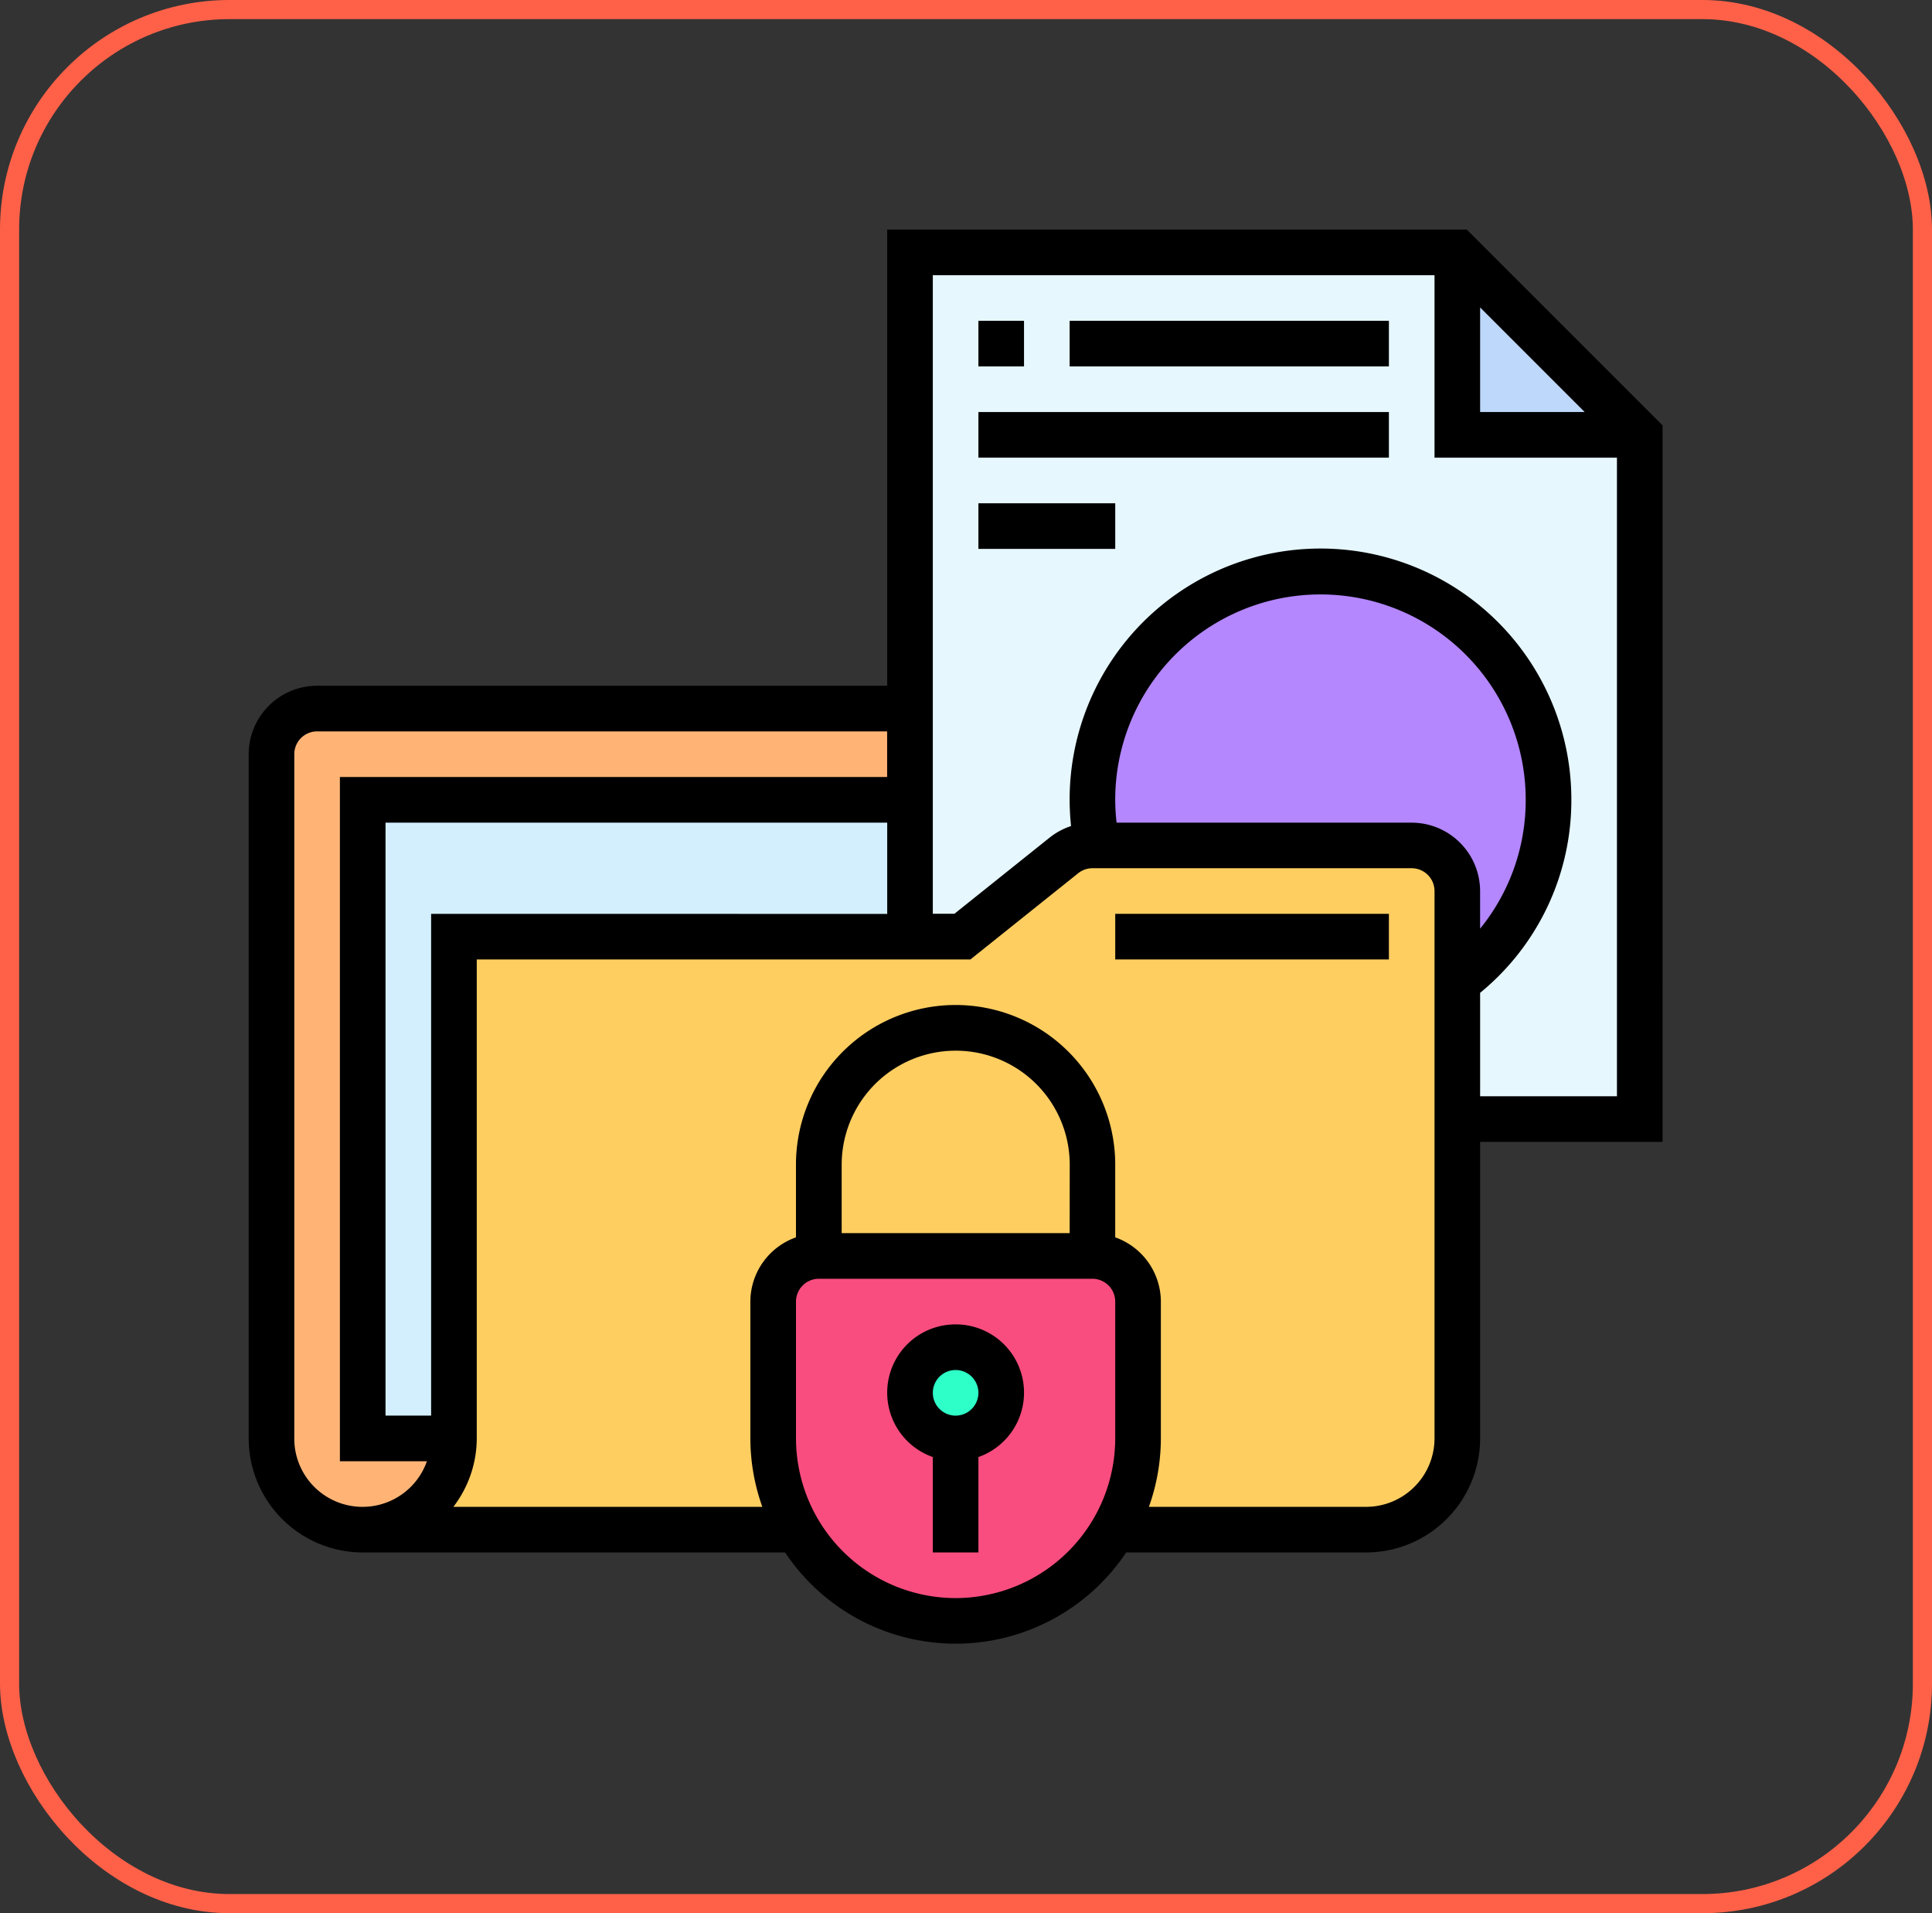 <svg xmlns="http://www.w3.org/2000/svg" width="101" height="100" viewBox="0 0 101 100">
  <rect x="0" y="0" width="101" height="100" fill="#333333" stroke="none"/>
  <g id="Grupo_1043978" data-name="Grupo 1043978" transform="translate(-750 -3176)">
    <g id="carpeta-confidencial" transform="translate(763 3188)">
      <path id="Trazado_163003" data-name="Trazado 163003" d="M232,31.843V8h28.612v9.537h9.537V53.3h-9.537V46.149a11.922,11.922,0,1,0-19.075-9.537A12.124,12.124,0,0,0,241.776,39h-.239a2.367,2.367,0,0,0-1.49.524l-5.305,4.244H232Zm0,0" transform="translate(-197.427 -6.808)" fill="#e6f7fe"/>
      <path id="Trazado_163004" data-name="Trazado 163004" d="M433.537,17.537H424V8Zm0,0" transform="translate(-360.815 -6.808)" fill="#bed8fb"/>
      <path id="Trazado_163005" data-name="Trazado 163005" d="M319.844,131.922a11.892,11.892,0,0,1-4.769,9.537V136.69a2.391,2.391,0,0,0-2.384-2.384H296.239a12.122,12.122,0,0,1-.239-2.384,11.922,11.922,0,1,1,23.843,0Zm0,0" transform="translate(-251.89 -102.118)" fill="#b487ff"/>
      <path id="Trazado_163006" data-name="Trazado 163006" d="M41.381,168v4.769H12.769v33.381h4.769a4.769,4.769,0,0,1-9.537,0V170.384A2.391,2.391,0,0,1,10.384,168Zm0,0" transform="translate(-6.808 -142.965)" fill="#ffb476"/>
      <path id="Trazado_163007" data-name="Trazado 163007" d="M68.612,200v7.153H44.769v26.228H40V200Zm0,0" transform="translate(-34.039 -170.196)" fill="#d3effd"/>
      <path id="Trazado_163008" data-name="Trazado 163008" d="M94.84,216H78.15a2.366,2.366,0,0,0-1.49.524l-5.305,4.244H44.769V247A4.762,4.762,0,0,1,40,251.765H92.456A4.767,4.767,0,0,0,97.224,247V218.384A2.391,2.391,0,0,0,94.84,216Zm0,0" transform="translate(-34.039 -183.812)" fill="#ffce61"/>
      <path id="Trazado_163009" data-name="Trazado 163009" d="M203.075,362.384v7.153a9.537,9.537,0,0,1-19.075,0v-7.153A2.391,2.391,0,0,1,186.384,360H200.69A2.391,2.391,0,0,1,203.075,362.384Zm0,0" transform="translate(-156.58 -306.353)" fill="#fa4d7f"/>
      <path id="Trazado_163010" data-name="Trazado 163010" d="M236.769,394.384A2.384,2.384,0,1,1,234.384,392,2.384,2.384,0,0,1,236.769,394.384Zm0,0" transform="translate(-197.427 -333.584)" fill="#2efec7"/>
      <path id="Trazado_163011" data-name="Trazado 163011" d="M73.914,10.236,63.678,0H33.38V23.843H3.576A3.581,3.581,0,0,0,0,27.42V63.185A5.968,5.968,0,0,0,5.96,69.145H28.042a10.718,10.718,0,0,0,17.83,0H58.415a5.968,5.968,0,0,0,5.961-5.961v-15.5h9.537ZM64.376,4.07l5.467,5.467H64.376ZM9.537,35.765V61.992H7.153V31H33.38v4.769ZM2.384,63.185V27.42a1.194,1.194,0,0,1,1.192-1.192h29.8v2.384H4.768V64.377H9.317a3.568,3.568,0,0,1-6.934-1.192ZM36.957,71.53a8.355,8.355,0,0,1-8.345-8.345V56.032A1.194,1.194,0,0,1,29.8,54.84H44.11A1.194,1.194,0,0,1,45.3,56.032v7.153A8.355,8.355,0,0,1,36.957,71.53Zm5.961-19.075H31V48.879a5.961,5.961,0,0,1,11.922,0ZM61.992,63.185a3.581,3.581,0,0,1-3.576,3.576H47.06a10.652,10.652,0,0,0,.626-3.576V56.032A3.572,3.572,0,0,0,45.3,52.675v-3.8a8.345,8.345,0,0,0-16.69,0v3.8a3.572,3.572,0,0,0-2.384,3.357v7.153a10.652,10.652,0,0,0,.626,3.576H10.7a5.9,5.9,0,0,0,1.223-3.576V38.149H37.73l5.635-4.507a1.194,1.194,0,0,1,.744-.261H60.8a1.194,1.194,0,0,1,1.192,1.192ZM45.3,29.8a10.729,10.729,0,1,1,21.459,0,10.633,10.633,0,0,1-2.384,6.741V34.573A3.581,3.581,0,0,0,60.8,31H45.372A10.707,10.707,0,0,1,45.3,29.8ZM64.376,45.3V39.893A12.993,12.993,0,0,0,69.145,29.8a13.114,13.114,0,1,0-26.154,1.377,3.576,3.576,0,0,0-1.116.6l-4.981,3.985h-1.13V2.384H61.992v9.537h9.537V45.3Zm0,0" transform="translate(0.001)"/>
      <path id="Trazado_163012" data-name="Trazado 163012" d="M227.576,384a3.568,3.568,0,0,0-1.192,6.934v4.988h2.384v-4.988A3.568,3.568,0,0,0,227.576,384Zm0,4.769a1.192,1.192,0,1,1,1.192-1.192A1.194,1.194,0,0,1,227.576,388.769Zm0,0" transform="translate(-190.619 -326.776)"/>
      <path id="Trazado_163013" data-name="Trazado 163013" d="M304,240h14.306v2.384H304Zm0,0" transform="translate(-258.698 -204.235)"/>
      <path id="Trazado_163014" data-name="Trazado 163014" d="M256,32h2.384v2.384H256Zm0,0" transform="translate(-217.851 -27.231)"/>
      <path id="Trazado_163015" data-name="Trazado 163015" d="M288,32h16.69v2.384H288Zm0,0" transform="translate(-245.082 -27.231)"/>
      <path id="Trazado_163016" data-name="Trazado 163016" d="M256,64h21.459v2.384H256Zm0,0" transform="translate(-217.851 -54.463)"/>
      <path id="Trazado_163017" data-name="Trazado 163017" d="M256,96h7.153v2.384H256Zm0,0" transform="translate(-217.851 -81.694)"/>
    </g>
    <g id="Rectángulo_356239" data-name="Rectángulo 356239" transform="translate(750 3176)" fill="none" stroke="#ff6148" stroke-width="1">
      <rect width="101" height="100" rx="12" stroke="none"/>
      <rect x="0.5" y="0.5" width="100" height="99" rx="11.5" fill="none"/>
    </g>
  </g>
</svg>
